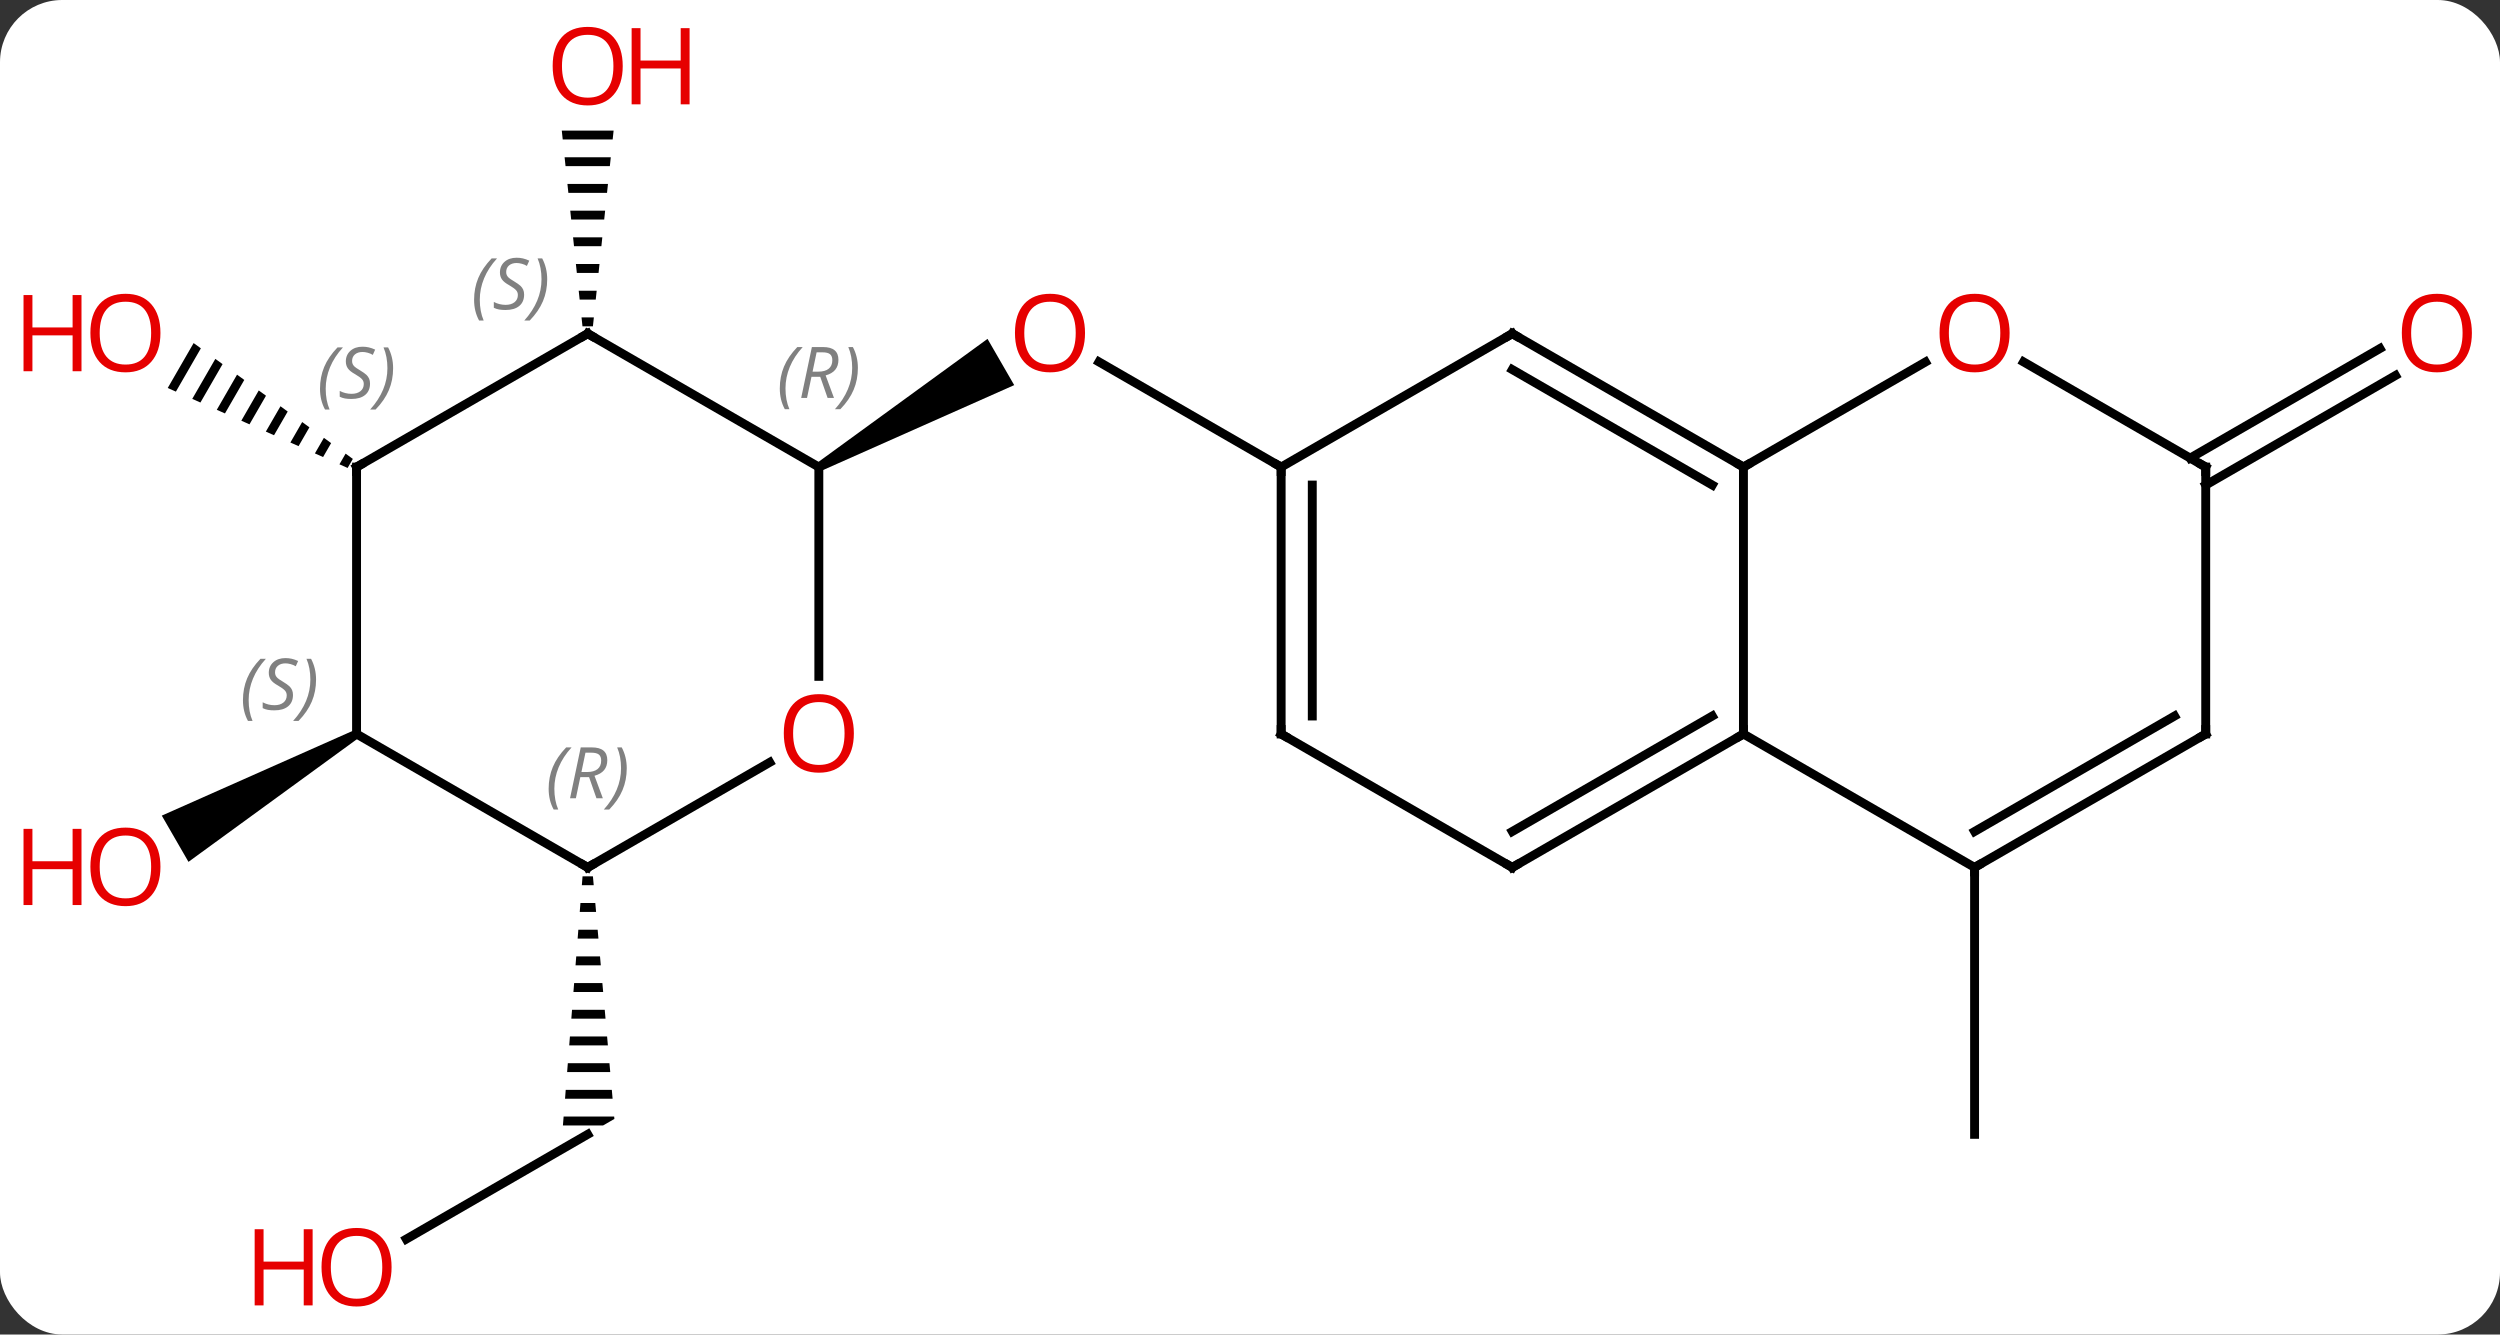 <svg width="281" viewBox="0 0 281 150" style="fill-opacity:1; color-rendering:auto; color-interpolation:auto; text-rendering:auto; stroke:black; stroke-linecap:square; stroke-miterlimit:10; shape-rendering:auto; stroke-opacity:1; fill:black; stroke-dasharray:none; font-weight:normal; stroke-width:1; font-family:'Open Sans'; font-style:normal; stroke-linejoin:miter; font-size:12; stroke-dashoffset:0; image-rendering:auto;" height="150" class="cas-substance-image" xmlns:xlink="http://www.w3.org/1999/xlink" xmlns="http://www.w3.org/2000/svg"><rect x="0" y="0" width="281" height="150" fill="#333333" stroke="none"/><svg class="cas-substance-single-component"><rect y="0" x="0" width="281" stroke="none" ry="7" rx="7" height="150" fill="white" class="cas-substance-group"/><svg y="0" x="0" width="281" viewBox="0 0 281 150" style="fill:black;" height="150" class="cas-substance-single-component-image"><svg><g><g transform="translate(144,75)" style="text-rendering:geometricPrecision; color-rendering:optimizeQuality; color-interpolation:linearRGB; stroke-linecap:butt; image-rendering:optimizeQuality;"><line y2="22.5" y1="52.5" x2="77.943" x1="77.943" style="fill:none;"/><line y2="-22.5" y1="-34.321" x2="0" x1="-20.475" style="fill:none;"/><path style="stroke:none;" d="M-51.713 -22.067 L-52.213 -22.933 L-33.003 -36.91 L-30.003 -31.713 Z"/><line y2="-23.51" y1="-35.827" x2="102.173" x1="123.505" style="fill:none;"/><line y2="-20.479" y1="-32.796" x2="103.923" x1="125.255" style="fill:none;"/><path style="stroke:none;" d="M-80.856 -60.324 L-80.75 -59.324 L-75.136 -59.324 L-75.03 -60.324 ZM-80.539 -57.324 L-80.433 -56.324 L-75.453 -56.324 L-75.347 -57.324 ZM-80.222 -54.324 L-80.116 -53.324 L-75.77 -53.324 L-75.664 -54.324 ZM-79.904 -51.324 L-79.799 -50.324 L-76.087 -50.324 L-75.982 -51.324 ZM-79.587 -48.324 L-79.482 -47.324 L-76.404 -47.324 L-76.299 -48.324 ZM-79.27 -45.324 L-79.164 -44.324 L-76.722 -44.324 L-76.616 -45.324 ZM-78.953 -42.324 L-78.847 -41.324 L-77.039 -41.324 L-76.933 -42.324 ZM-78.636 -39.324 L-78.53 -38.324 L-77.356 -38.324 L-77.25 -39.324 Z"/><line y2="64.274" y1="52.5" x2="-98.335" x1="-77.943" style="fill:none;"/><path style="stroke:none;" d="M-78.522 23.5 L-78.601 24.5 L-77.266 24.5 L-77.355 23.5 ZM-78.758 26.5 L-78.837 27.5 L-77.001 27.5 L-77.089 26.5 ZM-78.995 29.5 L-79.073 30.5 L-76.736 30.5 L-76.824 29.5 ZM-79.231 32.5 L-79.31 33.5 L-76.47 33.5 L-76.559 32.5 ZM-79.467 35.5 L-79.546 36.5 L-76.205 36.5 L-76.293 35.5 ZM-79.704 38.5 L-79.782 39.5 L-75.939 39.5 L-76.028 38.5 ZM-79.94 41.5 L-80.019 42.5 L-75.674 42.5 L-75.763 41.5 ZM-80.176 44.5 L-80.255 45.5 L-75.409 45.5 L-75.497 44.5 ZM-80.413 47.5 L-80.491 48.5 L-75.144 48.5 L-75.232 47.5 ZM-80.649 50.5 L-80.728 51.5 L-76.211 51.5 L-74.943 50.768 L-74.967 50.5 Z"/><path style="stroke:none;" d="M-122.237 -36.439 L-125.148 -31.39 L-125.148 -31.39 L-124.229 -30.982 L-121.423 -35.847 L-121.423 -35.847 L-122.237 -36.439 ZM-119.796 -34.663 L-122.391 -30.165 L-121.472 -29.756 L-121.472 -29.756 L-118.983 -34.072 L-119.796 -34.663 ZM-117.356 -32.888 L-119.633 -28.939 L-118.714 -28.53 L-116.543 -32.296 L-116.543 -32.296 L-117.356 -32.888 ZM-114.916 -31.113 L-116.876 -27.713 L-116.876 -27.713 L-115.957 -27.305 L-114.102 -30.521 L-114.916 -31.113 ZM-112.475 -29.337 L-114.119 -26.488 L-113.2 -26.079 L-113.2 -26.079 L-111.662 -28.745 L-112.475 -29.337 ZM-110.035 -27.562 L-111.361 -25.262 L-110.442 -24.854 L-109.222 -26.97 L-110.035 -27.562 ZM-107.595 -25.786 L-108.604 -24.037 L-108.604 -24.037 L-107.685 -23.628 L-106.781 -25.195 L-106.781 -25.195 L-107.595 -25.786 ZM-105.155 -24.011 L-105.847 -22.811 L-105.847 -22.811 L-104.927 -22.402 L-104.341 -23.419 L-104.341 -23.419 L-105.155 -24.011 Z"/><path style="stroke:none;" d="M-104.173 7.067 L-103.673 7.933 L-122.816 21.872 L-125.816 16.676 Z"/><line y2="7.5" y1="-22.5" x2="51.963" x1="51.963" style="fill:none;"/><line y2="-37.5" y1="-22.5" x2="25.98" x1="51.963" style="fill:none;"/><line y2="-33.459" y1="-20.479" x2="25.98" x1="48.463" style="fill:none;"/><line y2="-34.311" y1="-22.5" x2="72.42" x1="51.963" style="fill:none;"/><line y2="22.5" y1="7.5" x2="25.98" x1="51.963" style="fill:none;"/><line y2="18.459" y1="5.479" x2="25.98" x1="48.463" style="fill:none;"/><line y2="22.5" y1="7.5" x2="77.943" x1="51.963" style="fill:none;"/><line y2="-22.5" y1="-37.5" x2="0" x1="25.98" style="fill:none;"/><line y2="-22.5" y1="-34.321" x2="103.923" x1="83.448" style="fill:none;"/><line y2="7.5" y1="22.5" x2="0" x1="25.98" style="fill:none;"/><line y2="7.5" y1="22.5" x2="103.923" x1="77.943" style="fill:none;"/><line y2="5.479" y1="18.459" x2="100.423" x1="77.943" style="fill:none;"/><line y2="7.5" y1="-22.5" x2="0" x1="0" style="fill:none;"/><line y2="5.479" y1="-20.479" x2="3.5" x1="3.5" style="fill:none;"/><line y2="7.5" y1="-22.5" x2="103.923" x1="103.923" style="fill:none;"/><line y2="1.023" y1="-22.5" x2="-51.963" x1="-51.963" style="fill:none;"/><line y2="-37.5" y1="-22.5" x2="-77.943" x1="-51.963" style="fill:none;"/><line y2="22.5" y1="10.689" x2="-77.943" x1="-57.486" style="fill:none;"/><line y2="-22.5" y1="-37.5" x2="-103.923" x1="-77.943" style="fill:none;"/><line y2="7.5" y1="22.5" x2="-103.923" x1="-77.943" style="fill:none;"/><line y2="7.5" y1="-22.5" x2="-103.923" x1="-103.923" style="fill:none;"/></g><g transform="translate(144,75)" style="fill:rgb(230,0,0); text-rendering:geometricPrecision; color-rendering:optimizeQuality; image-rendering:optimizeQuality; font-family:'Open Sans'; stroke:rgb(230,0,0); color-interpolation:linearRGB;"><path style="stroke:none;" d="M-22.043 -37.57 Q-22.043 -35.508 -23.082 -34.328 Q-24.121 -33.148 -25.964 -33.148 Q-27.855 -33.148 -28.886 -34.312 Q-29.918 -35.477 -29.918 -37.586 Q-29.918 -39.68 -28.886 -40.828 Q-27.855 -41.977 -25.964 -41.977 Q-24.105 -41.977 -23.074 -40.805 Q-22.043 -39.633 -22.043 -37.57 ZM-28.871 -37.57 Q-28.871 -35.836 -28.128 -34.93 Q-27.386 -34.023 -25.964 -34.023 Q-24.543 -34.023 -23.816 -34.922 Q-23.089 -35.82 -23.089 -37.57 Q-23.089 -39.305 -23.816 -40.195 Q-24.543 -41.086 -25.964 -41.086 Q-27.386 -41.086 -28.128 -40.188 Q-28.871 -39.289 -28.871 -37.57 Z"/><path style="stroke:none;" d="M133.84 -37.57 Q133.84 -35.508 132.801 -34.328 Q131.762 -33.148 129.919 -33.148 Q128.028 -33.148 126.997 -34.312 Q125.966 -35.477 125.966 -37.586 Q125.966 -39.68 126.997 -40.828 Q128.028 -41.977 129.919 -41.977 Q131.778 -41.977 132.809 -40.805 Q133.84 -39.633 133.84 -37.57 ZM127.012 -37.57 Q127.012 -35.836 127.755 -34.93 Q128.497 -34.023 129.919 -34.023 Q131.34 -34.023 132.067 -34.922 Q132.794 -35.82 132.794 -37.57 Q132.794 -39.305 132.067 -40.195 Q131.34 -41.086 129.919 -41.086 Q128.497 -41.086 127.755 -40.188 Q127.012 -39.289 127.012 -37.57 Z"/><path style="stroke:none;" d="M-74.005 -67.57 Q-74.005 -65.508 -75.045 -64.328 Q-76.084 -63.148 -77.927 -63.148 Q-79.818 -63.148 -80.849 -64.312 Q-81.88 -65.477 -81.88 -67.586 Q-81.88 -69.68 -80.849 -70.828 Q-79.818 -71.977 -77.927 -71.977 Q-76.068 -71.977 -75.037 -70.805 Q-74.005 -69.633 -74.005 -67.57 ZM-80.834 -67.57 Q-80.834 -65.836 -80.091 -64.93 Q-79.349 -64.023 -77.927 -64.023 Q-76.505 -64.023 -75.779 -64.922 Q-75.052 -65.82 -75.052 -67.57 Q-75.052 -69.305 -75.779 -70.195 Q-76.505 -71.086 -77.927 -71.086 Q-79.349 -71.086 -80.091 -70.188 Q-80.834 -69.289 -80.834 -67.57 Z"/><path style="stroke:none;" d="M-66.49 -63.273 L-67.49 -63.273 L-67.49 -67.305 L-72.005 -67.305 L-72.005 -63.273 L-73.005 -63.273 L-73.005 -71.836 L-72.005 -71.836 L-72.005 -68.195 L-67.49 -68.195 L-67.49 -71.836 L-66.49 -71.836 L-66.49 -63.273 Z"/><path style="stroke:none;" d="M-99.986 67.43 Q-99.986 69.492 -101.025 70.672 Q-102.064 71.852 -103.907 71.852 Q-105.798 71.852 -106.829 70.688 Q-107.861 69.523 -107.861 67.414 Q-107.861 65.32 -106.829 64.172 Q-105.798 63.023 -103.907 63.023 Q-102.048 63.023 -101.017 64.195 Q-99.986 65.367 -99.986 67.43 ZM-106.814 67.43 Q-106.814 69.164 -106.071 70.07 Q-105.329 70.977 -103.907 70.977 Q-102.486 70.977 -101.759 70.078 Q-101.032 69.18 -101.032 67.43 Q-101.032 65.695 -101.759 64.805 Q-102.486 63.914 -103.907 63.914 Q-105.329 63.914 -106.071 64.812 Q-106.814 65.711 -106.814 67.43 Z"/><path style="stroke:none;" d="M-108.861 71.727 L-109.861 71.727 L-109.861 67.695 L-114.376 67.695 L-114.376 71.727 L-115.376 71.727 L-115.376 63.164 L-114.376 63.164 L-114.376 66.805 L-109.861 66.805 L-109.861 63.164 L-108.861 63.164 L-108.861 71.727 Z"/><path style="stroke:none;" d="M-125.966 -37.57 Q-125.966 -35.508 -127.005 -34.328 Q-128.044 -33.148 -129.887 -33.148 Q-131.778 -33.148 -132.809 -34.312 Q-133.84 -35.477 -133.84 -37.586 Q-133.84 -39.68 -132.809 -40.828 Q-131.778 -41.977 -129.887 -41.977 Q-128.028 -41.977 -126.997 -40.805 Q-125.966 -39.633 -125.966 -37.57 ZM-132.794 -37.57 Q-132.794 -35.836 -132.051 -34.93 Q-131.309 -34.023 -129.887 -34.023 Q-128.465 -34.023 -127.739 -34.922 Q-127.012 -35.82 -127.012 -37.57 Q-127.012 -39.305 -127.739 -40.195 Q-128.465 -41.086 -129.887 -41.086 Q-131.309 -41.086 -132.051 -40.188 Q-132.794 -39.289 -132.794 -37.57 Z"/><path style="stroke:none;" d="M-134.84 -33.273 L-135.84 -33.273 L-135.84 -37.305 L-140.356 -37.305 L-140.356 -33.273 L-141.356 -33.273 L-141.356 -41.836 L-140.356 -41.836 L-140.356 -38.195 L-135.84 -38.195 L-135.84 -41.836 L-134.84 -41.836 L-134.84 -33.273 Z"/><path style="stroke:none;" d="M-125.966 22.43 Q-125.966 24.492 -127.005 25.672 Q-128.044 26.852 -129.887 26.852 Q-131.778 26.852 -132.809 25.688 Q-133.84 24.523 -133.84 22.414 Q-133.84 20.32 -132.809 19.172 Q-131.778 18.023 -129.887 18.023 Q-128.028 18.023 -126.997 19.195 Q-125.966 20.367 -125.966 22.43 ZM-132.794 22.43 Q-132.794 24.164 -132.051 25.07 Q-131.309 25.977 -129.887 25.977 Q-128.465 25.977 -127.739 25.078 Q-127.012 24.18 -127.012 22.43 Q-127.012 20.695 -127.739 19.805 Q-128.465 18.914 -129.887 18.914 Q-131.309 18.914 -132.051 19.812 Q-132.794 20.711 -132.794 22.43 Z"/><path style="stroke:none;" d="M-134.84 26.727 L-135.84 26.727 L-135.84 22.695 L-140.356 22.695 L-140.356 26.727 L-141.356 26.727 L-141.356 18.164 L-140.356 18.164 L-140.356 21.805 L-135.84 21.805 L-135.84 18.164 L-134.84 18.164 L-134.84 26.727 Z"/></g><g transform="translate(144,75)" style="stroke-linecap:butt; text-rendering:geometricPrecision; color-rendering:optimizeQuality; image-rendering:optimizeQuality; font-family:'Open Sans'; color-interpolation:linearRGB; stroke-miterlimit:5;"><path style="fill:none;" d="M51.53 -22.75 L51.963 -22.5 L52.396 -22.75"/><path style="fill:none;" d="M51.53 7.75 L51.963 7.5 L51.963 7"/><path style="fill:none;" d="M26.413 -37.25 L25.98 -37.5 L25.547 -37.25"/><path style="fill:rgb(230,0,0); stroke:none;" d="M81.88 -37.57 Q81.88 -35.508 80.841 -34.328 Q79.802 -33.148 77.959 -33.148 Q76.068 -33.148 75.037 -34.312 Q74.005 -35.477 74.005 -37.586 Q74.005 -39.68 75.037 -40.828 Q76.068 -41.977 77.959 -41.977 Q79.818 -41.977 80.849 -40.805 Q81.88 -39.633 81.88 -37.57 ZM75.052 -37.57 Q75.052 -35.836 75.795 -34.93 Q76.537 -34.023 77.959 -34.023 Q79.38 -34.023 80.107 -34.922 Q80.834 -35.82 80.834 -37.57 Q80.834 -39.305 80.107 -40.195 Q79.38 -41.086 77.959 -41.086 Q76.537 -41.086 75.795 -40.188 Q75.052 -39.289 75.052 -37.57 Z"/><path style="fill:none;" d="M26.413 22.25 L25.98 22.5 L25.547 22.25"/><path style="fill:none;" d="M78.376 22.25 L77.943 22.5 L77.943 23"/><path style="fill:none;" d="M-0 -22 L0 -22.5 L-0.433 -22.75"/><path style="fill:none;" d="M103.49 -22.75 L103.923 -22.5 L103.923 -22"/><path style="fill:none;" d="M0.433 7.75 L0 7.5 L0 7"/><path style="fill:none;" d="M103.49 7.75 L103.923 7.5 L103.923 7"/></g><g transform="translate(144,75)" style="stroke-linecap:butt; font-size:8.4px; fill:gray; text-rendering:geometricPrecision; image-rendering:optimizeQuality; color-rendering:optimizeQuality; font-family:'Open Sans'; font-style:italic; stroke:gray; color-interpolation:linearRGB; stroke-miterlimit:5;"><path style="stroke:none;" d="M-56.351 -31.336 Q-56.351 -32.664 -55.883 -33.789 Q-55.414 -34.914 -54.383 -35.992 L-53.773 -35.992 Q-54.742 -34.93 -55.226 -33.758 Q-55.711 -32.586 -55.711 -31.352 Q-55.711 -30.023 -55.273 -29.008 L-55.789 -29.008 Q-56.351 -30.039 -56.351 -31.336 ZM-52.791 -32.648 L-53.291 -30.273 L-53.948 -30.273 L-52.745 -35.992 L-51.495 -35.992 Q-49.76 -35.992 -49.76 -34.555 Q-49.76 -33.195 -51.198 -32.805 L-50.26 -30.273 L-50.979 -30.273 L-51.807 -32.648 L-52.791 -32.648 ZM-52.213 -35.398 Q-52.604 -33.477 -52.666 -33.227 L-52.01 -33.227 Q-51.26 -33.227 -50.854 -33.555 Q-50.448 -33.883 -50.448 -34.508 Q-50.448 -34.977 -50.705 -35.188 Q-50.963 -35.398 -51.557 -35.398 L-52.213 -35.398 ZM-47.574 -33.648 Q-47.574 -32.32 -48.051 -31.188 Q-48.527 -30.055 -49.543 -29.008 L-50.152 -29.008 Q-48.215 -31.164 -48.215 -33.648 Q-48.215 -34.977 -48.652 -35.992 L-48.137 -35.992 Q-47.574 -34.93 -47.574 -33.648 Z"/></g><g transform="translate(144,75)" style="stroke-linecap:butt; fill:rgb(230,0,0); text-rendering:geometricPrecision; color-rendering:optimizeQuality; image-rendering:optimizeQuality; font-family:'Open Sans'; stroke:rgb(230,0,0); color-interpolation:linearRGB; stroke-miterlimit:5;"><path style="stroke:none;" d="M-48.026 7.43 Q-48.026 9.492 -49.065 10.672 Q-50.104 11.852 -51.947 11.852 Q-53.838 11.852 -54.869 10.688 Q-55.901 9.523 -55.901 7.414 Q-55.901 5.32 -54.869 4.172 Q-53.838 3.023 -51.947 3.023 Q-50.088 3.023 -49.057 4.195 Q-48.026 5.367 -48.026 7.43 ZM-54.854 7.43 Q-54.854 9.164 -54.111 10.07 Q-53.369 10.977 -51.947 10.977 Q-50.526 10.977 -49.799 10.078 Q-49.072 9.18 -49.072 7.43 Q-49.072 5.695 -49.799 4.805 Q-50.526 3.914 -51.947 3.914 Q-53.369 3.914 -54.111 4.812 Q-54.854 5.711 -54.854 7.43 Z"/><path style="fill:none; stroke:black;" d="M-77.51 -37.25 L-77.943 -37.5 L-78.376 -37.25"/></g><g transform="translate(144,75)" style="stroke-linecap:butt; font-size:8.4px; fill:gray; text-rendering:geometricPrecision; image-rendering:optimizeQuality; color-rendering:optimizeQuality; font-family:'Open Sans'; font-style:italic; stroke:gray; color-interpolation:linearRGB; stroke-miterlimit:5;"><path style="stroke:none;" d="M-90.712 -41.297 Q-90.712 -42.625 -90.243 -43.75 Q-89.774 -44.875 -88.743 -45.953 L-88.134 -45.953 Q-89.102 -44.891 -89.587 -43.719 Q-90.071 -42.547 -90.071 -41.313 Q-90.071 -39.984 -89.634 -38.969 L-90.149 -38.969 Q-90.712 -40 -90.712 -41.297 ZM-85.089 -41.891 Q-85.089 -41.063 -85.636 -40.609 Q-86.183 -40.156 -87.183 -40.156 Q-87.589 -40.156 -87.902 -40.211 Q-88.214 -40.266 -88.495 -40.406 L-88.495 -41.063 Q-87.87 -40.734 -87.167 -40.734 Q-86.542 -40.734 -86.167 -41.031 Q-85.792 -41.328 -85.792 -41.844 Q-85.792 -42.156 -85.995 -42.383 Q-86.198 -42.609 -86.761 -42.938 Q-87.355 -43.266 -87.581 -43.594 Q-87.808 -43.922 -87.808 -44.375 Q-87.808 -45.109 -87.292 -45.57 Q-86.777 -46.031 -85.933 -46.031 Q-85.558 -46.031 -85.222 -45.953 Q-84.886 -45.875 -84.511 -45.703 L-84.777 -45.109 Q-85.027 -45.266 -85.347 -45.352 Q-85.667 -45.438 -85.933 -45.438 Q-86.464 -45.438 -86.784 -45.164 Q-87.105 -44.891 -87.105 -44.422 Q-87.105 -44.219 -87.034 -44.07 Q-86.964 -43.922 -86.823 -43.789 Q-86.683 -43.656 -86.261 -43.406 Q-85.698 -43.063 -85.495 -42.867 Q-85.292 -42.672 -85.191 -42.438 Q-85.089 -42.203 -85.089 -41.891 ZM-82.495 -43.609 Q-82.495 -42.281 -82.971 -41.148 Q-83.448 -40.016 -84.463 -38.969 L-85.073 -38.969 Q-83.135 -41.125 -83.135 -43.609 Q-83.135 -44.938 -83.573 -45.953 L-83.057 -45.953 Q-82.495 -44.891 -82.495 -43.609 Z"/><path style="fill:none; stroke:black;" d="M-77.51 22.25 L-77.943 22.5 L-78.376 22.25"/><path style="stroke:none;" d="M-82.332 13.664 Q-82.332 12.336 -81.863 11.211 Q-81.394 10.086 -80.363 9.008 L-79.754 9.008 Q-80.722 10.07 -81.207 11.242 Q-81.691 12.414 -81.691 13.648 Q-81.691 14.977 -81.254 15.992 L-81.769 15.992 Q-82.332 14.961 -82.332 13.664 ZM-78.772 12.352 L-79.272 14.727 L-79.928 14.727 L-78.725 9.008 L-77.475 9.008 Q-75.74 9.008 -75.74 10.445 Q-75.74 11.805 -77.178 12.195 L-76.24 14.727 L-76.959 14.727 L-77.787 12.352 L-78.772 12.352 ZM-78.194 9.602 Q-78.584 11.523 -78.647 11.773 L-77.99 11.773 Q-77.24 11.773 -76.834 11.445 Q-76.428 11.117 -76.428 10.492 Q-76.428 10.023 -76.686 9.812 Q-76.944 9.602 -77.537 9.602 L-78.194 9.602 ZM-73.554 11.352 Q-73.554 12.68 -74.031 13.812 Q-74.507 14.945 -75.523 15.992 L-76.132 15.992 Q-74.195 13.836 -74.195 11.352 Q-74.195 10.023 -74.632 9.008 L-74.117 9.008 Q-73.554 10.07 -73.554 11.352 Z"/><path style="fill:none; stroke:black;" d="M-103.49 -22.75 L-103.923 -22.5 L-103.923 -22"/><path style="stroke:none;" d="M-108.031 -31.297 Q-108.031 -32.625 -107.563 -33.75 Q-107.094 -34.875 -106.063 -35.953 L-105.453 -35.953 Q-106.422 -34.891 -106.906 -33.719 Q-107.391 -32.547 -107.391 -31.312 Q-107.391 -29.984 -106.953 -28.969 L-107.469 -28.969 Q-108.031 -30 -108.031 -31.297 ZM-102.409 -31.891 Q-102.409 -31.062 -102.956 -30.609 Q-103.503 -30.156 -104.503 -30.156 Q-104.909 -30.156 -105.222 -30.211 Q-105.534 -30.266 -105.815 -30.406 L-105.815 -31.062 Q-105.19 -30.734 -104.487 -30.734 Q-103.862 -30.734 -103.487 -31.031 Q-103.112 -31.328 -103.112 -31.844 Q-103.112 -32.156 -103.315 -32.383 Q-103.518 -32.609 -104.081 -32.938 Q-104.675 -33.266 -104.901 -33.594 Q-105.128 -33.922 -105.128 -34.375 Q-105.128 -35.109 -104.612 -35.57 Q-104.097 -36.031 -103.253 -36.031 Q-102.878 -36.031 -102.542 -35.953 Q-102.206 -35.875 -101.831 -35.703 L-102.097 -35.109 Q-102.347 -35.266 -102.667 -35.352 Q-102.987 -35.438 -103.253 -35.438 Q-103.784 -35.438 -104.104 -35.164 Q-104.425 -34.891 -104.425 -34.422 Q-104.425 -34.219 -104.354 -34.07 Q-104.284 -33.922 -104.143 -33.789 Q-104.003 -33.656 -103.581 -33.406 Q-103.018 -33.062 -102.815 -32.867 Q-102.612 -32.672 -102.51 -32.438 Q-102.409 -32.203 -102.409 -31.891 ZM-99.814 -33.609 Q-99.814 -32.281 -100.291 -31.148 Q-100.768 -30.016 -101.783 -28.969 L-102.393 -28.969 Q-100.455 -31.125 -100.455 -33.609 Q-100.455 -34.938 -100.893 -35.953 L-100.377 -35.953 Q-99.814 -34.891 -99.814 -33.609 Z"/><path style="stroke:none;" d="M-116.692 3.703 Q-116.692 2.375 -116.223 1.25 Q-115.754 0.125 -114.723 -0.953 L-114.114 -0.953 Q-115.082 0.109 -115.567 1.281 Q-116.051 2.453 -116.051 3.687 Q-116.051 5.016 -115.614 6.031 L-116.129 6.031 Q-116.692 5 -116.692 3.703 ZM-111.069 3.109 Q-111.069 3.937 -111.616 4.391 Q-112.163 4.844 -113.163 4.844 Q-113.569 4.844 -113.882 4.789 Q-114.194 4.734 -114.475 4.594 L-114.475 3.937 Q-113.85 4.266 -113.147 4.266 Q-112.522 4.266 -112.147 3.969 Q-111.772 3.672 -111.772 3.156 Q-111.772 2.844 -111.975 2.617 Q-112.178 2.39 -112.741 2.062 Q-113.335 1.734 -113.561 1.406 Q-113.788 1.078 -113.788 0.625 Q-113.788 -0.11 -113.272 -0.57 Q-112.757 -1.031 -111.913 -1.031 Q-111.538 -1.031 -111.202 -0.953 Q-110.866 -0.875 -110.491 -0.703 L-110.757 -0.11 Q-111.007 -0.266 -111.327 -0.352 Q-111.647 -0.438 -111.913 -0.438 Q-112.444 -0.438 -112.764 -0.164 Q-113.085 0.109 -113.085 0.578 Q-113.085 0.781 -113.014 0.93 Q-112.944 1.078 -112.803 1.211 Q-112.663 1.344 -112.241 1.594 Q-111.678 1.937 -111.475 2.133 Q-111.272 2.328 -111.171 2.562 Q-111.069 2.797 -111.069 3.109 ZM-108.475 1.391 Q-108.475 2.719 -108.951 3.852 Q-109.428 4.984 -110.443 6.031 L-111.053 6.031 Q-109.115 3.875 -109.115 1.391 Q-109.115 0.062 -109.553 -0.953 L-109.037 -0.953 Q-108.475 0.109 -108.475 1.391 Z"/></g></g></svg></svg></svg></svg>